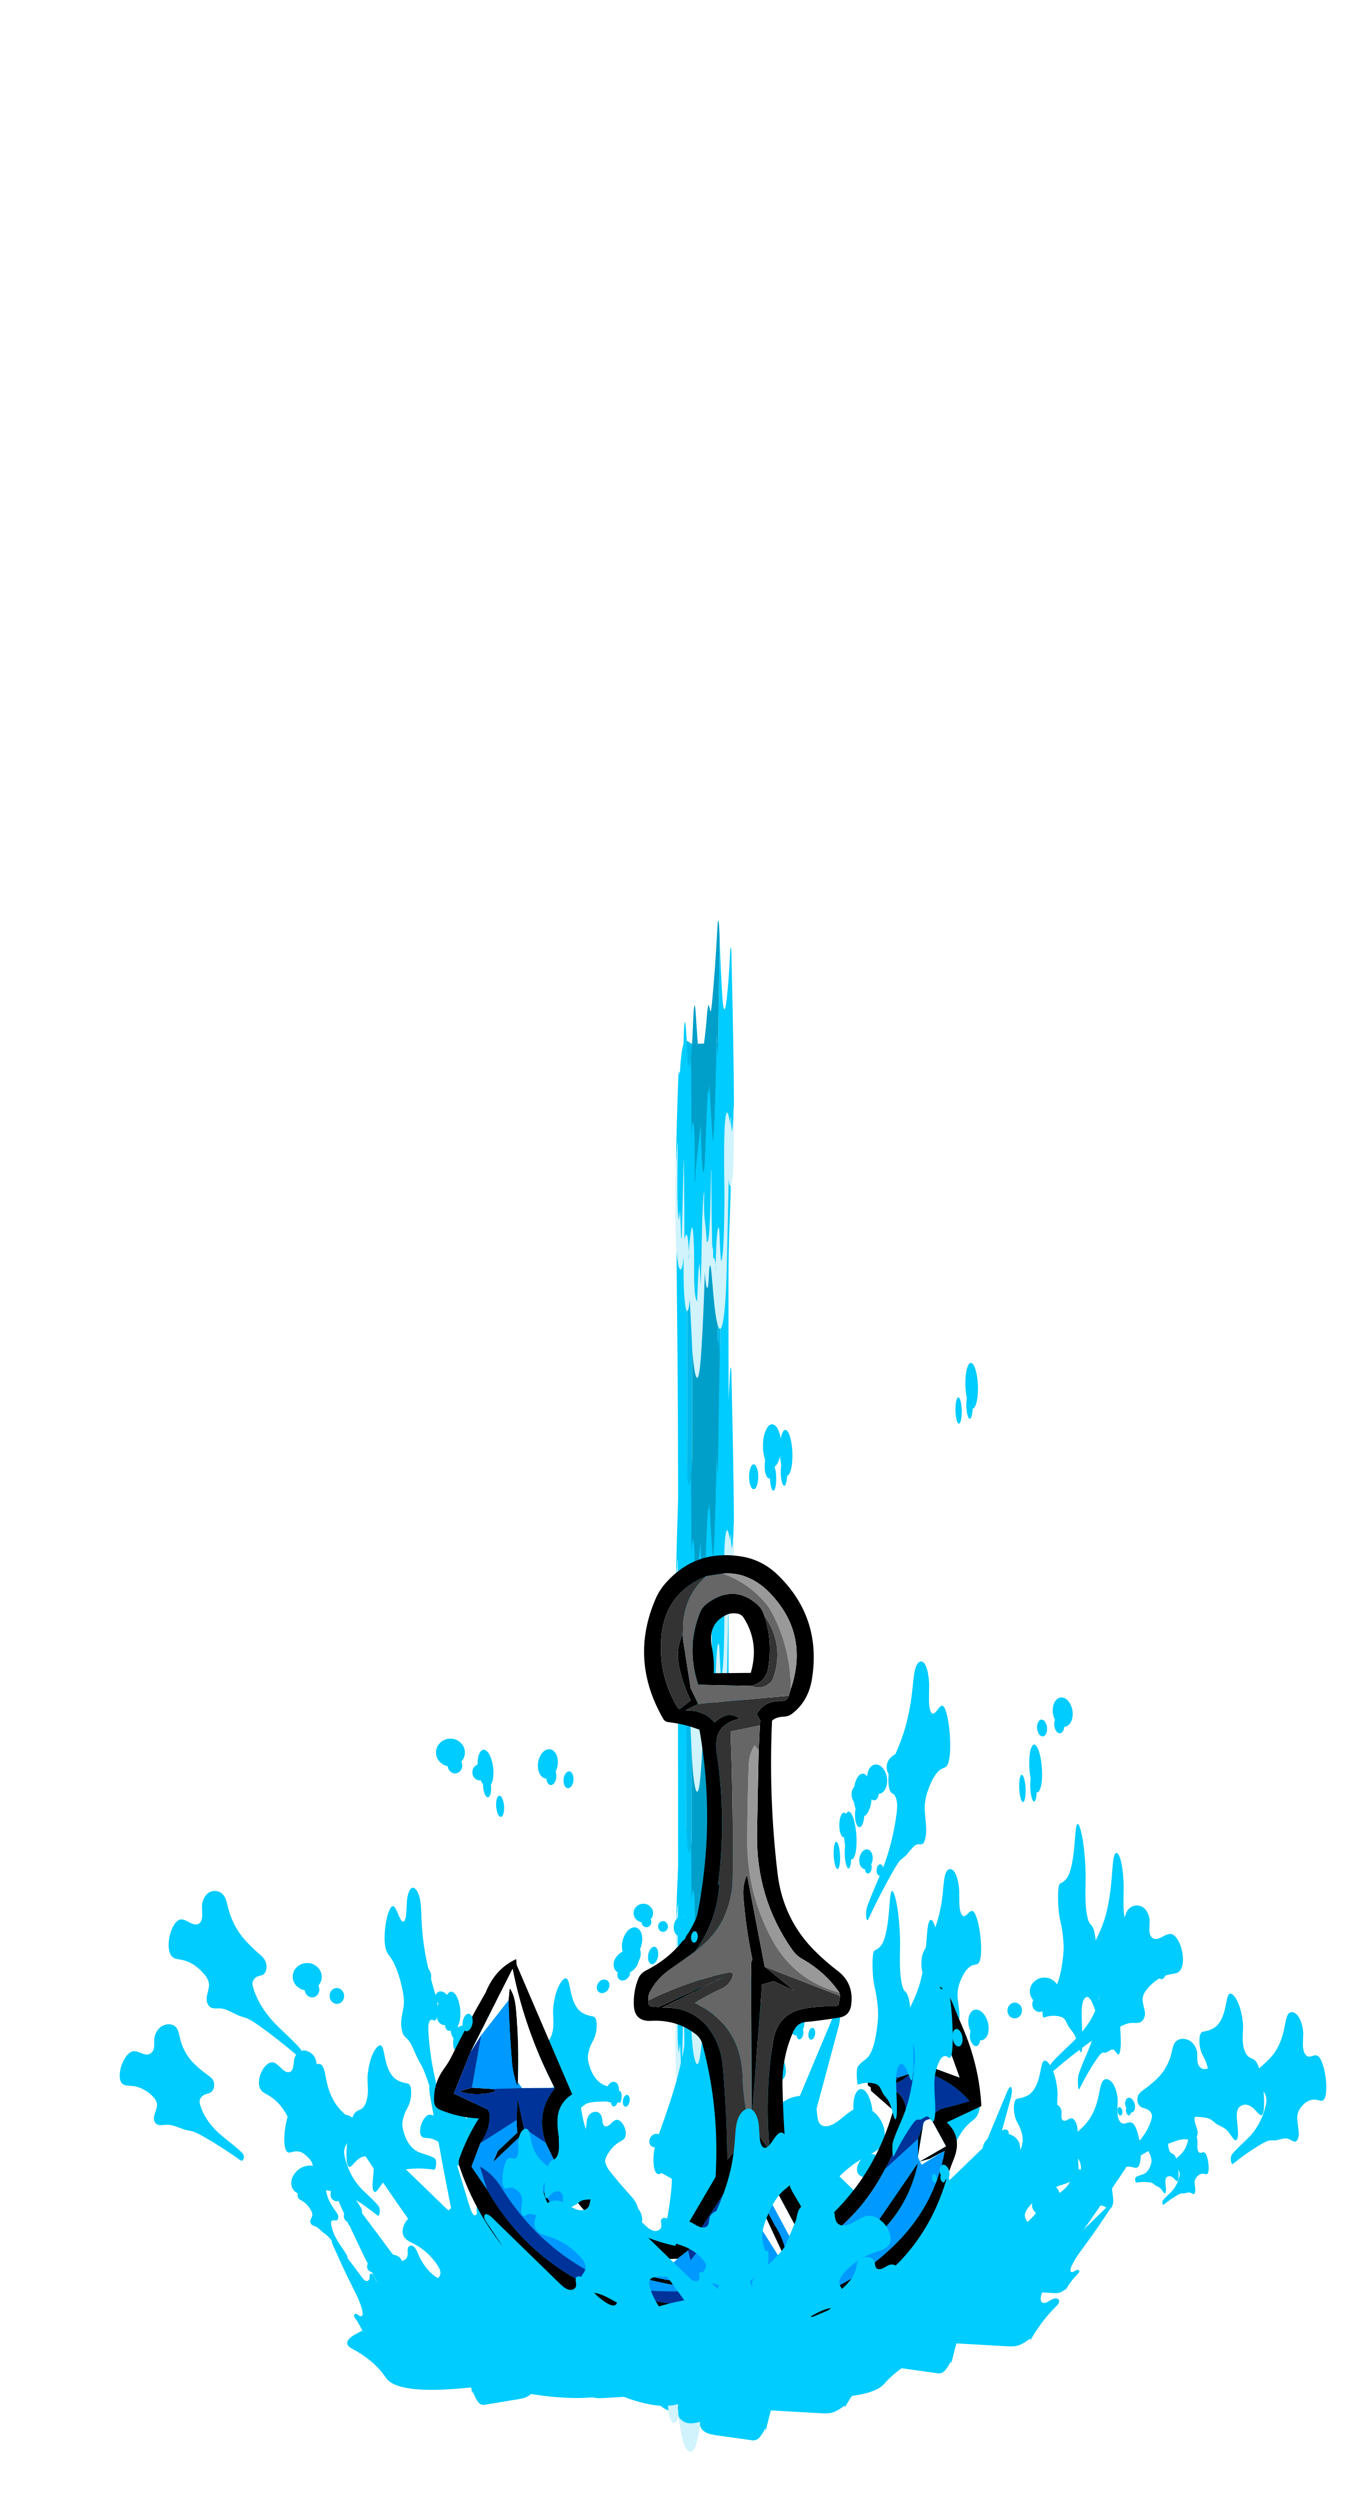 
<svg xmlns="http://www.w3.org/2000/svg" version="1.1" xmlns:xlink="http://www.w3.org/1999/xlink" preserveAspectRatio="none" x="0px" y="0px" width="300px" height="550px" viewBox="0 0 300 550">
<defs>
<filter id="Filter_1" x="-20%" y="-20%" width="140%" height="140%" color-interpolation-filters="sRGB">
<feColorMatrix in="SourceGraphic" type="matrix" values="1 0 0 0 0 0 1 0 0 0 0 0 1 0 0 0 0 0 0.46 0" result="result1"/>
</filter>

<filter id="Filter_2" x="-20%" y="-20%" width="140%" height="140%" color-interpolation-filters="sRGB">
<feColorMatrix in="SourceGraphic" type="matrix" values="1 0 0 0 0 0 1 0 0 0 0 0 1 0 0 0 0 0 0.11 0" result="result1"/>
</filter>

<g id="Symbol_138_2_Layer0_0_FILL">
<path fill="#009FC9" stroke="none" d="
M 139.25 4.9
Q 139.85 118.25 140.8 231.6 141.65 338.3 137.85 444.9 133.95 555.15 136.4 665.4 139 784.3 128.45 902.7 118.3 1017.15 105.25 1131.25 110.3 1131.75 115.35 1132.3 231.05 1136.65 345.8 1121.45 332.1 1001.9 321.5 882.25 310.95 763.6 307.3 644.1 303.7 527.45 306.95 410 310.3 289.95 319 170.3 325.05 87.15 330.25 4.15
L 139.25 4.9 Z"/>

<path fill="#00CCFF" stroke="none" d="
M 104.4 2.15
Q 66.8 -0.25 55.3 35.15 27.6 120.4 36.25 214.6 46.6 327.6 45.05 441.7 43.5 552.6 44.8 663.5 46.05 774.2 42.55 884.9 41.05 932.2 18.9 972.8 -38.05 1076.9 52.3 1118.55 68.9 1012.7 83.75 906.65 99.45 794.35 100.3 680.85 101.2 566.2 104.2 451.5 107.05 341.15 106.5 230.9 105.9 116.55 104.4 2.15
M 371.15 8.05
Q 366.45 88.3 348.15 166.4 321.1 281.85 332.55 397.1 344.35 516.1 349.45 635.95 354.55 755.2 366.1 873.6 377.8 993.65 390.45 1114.05
L 437 1100.7
Q 410.65 1002.05 400.15 900.25 387.7 780.1 388.1 659.4 388.5 546.15 388.6 432.9 388.65 321.95 387.6 210.95 387.35 183.5 395.55 158.75 423.9 72.7 371.15 8.05 Z"/>

<path fill="#00B9EA" stroke="none" d="
M 139.25 4.9
L 104.4 2.15
Q 105.9 116.55 106.5 230.9 107.05 341.15 104.2 451.5 101.2 566.2 100.3 680.85 99.45 794.35 83.75 906.65 68.9 1012.7 52.3 1118.55
L 105.25 1131.25
Q 118.3 1017.15 128.45 902.7 139 784.3 136.4 665.4 133.95 555.15 137.85 444.9 141.65 338.3 140.8 231.6 139.85 118.25 139.25 4.9
M 371.15 8.05
L 330.25 4.15
Q 325.05 87.15 319 170.3 310.3 289.95 306.95 410 303.7 527.45 307.3 644.1 310.95 763.6 321.5 882.25 332.1 1001.9 345.8 1121.45
L 390.45 1114.05
Q 377.8 993.65 366.1 873.6 354.55 755.2 349.45 635.95 344.35 516.1 332.55 397.1 321.1 281.85 348.15 166.4 366.45 88.3 371.15 8.05 Z"/>
</g>

<g id="waterfall_0_Layer0_0_FILL">
<path fill="#00CCFF" stroke="none" d="
M 275.4 305.1
Q 276.6 301.15 274.6 298.25 274.55 301.45 275.4 303.05
L 275.4 305.1
M 90.9 292.8
Q 91.1 289.8 90.8 287.15 89.05 290.45 88.85 292.8
L 90.9 292.8
M 381.15 28
Q 380.75 25.2 379.5 24 377.25 21.95 374.3 24.7 371.75 27.05 370.6 30.8 363.45 52.25 348.35 68.4 339.85 77.7 332.25 76.8 327.25 76.25 323.1 71.45 320.05 67.9 317.2 61.65 307.2 39.55 301.15 16.4 297.15 46.95 294.1 73.4 290 109 290 114.75
L 290 116.8
Q 286.6 113.2 284.1 107.8 281.8 102.85 281.8 100.15
L 281.8 98.1
Q 273.9 138.6 272.1 146.5 264 181.75 256.95 191.05 251.4 185.85 243.25 168.1 242.75 167.05 231.85 141.35 230.8 138.95 229.3 142.95 228 146.4 227.75 149.55 226.4 149.55 225.95 148.25 225.7 147.5 225.7 145.45 220.9 146.05 216.1 157.55 213.2 164.6 208.05 182.4 202.85 200.4 200.25 206.9 195.7 217.95 191.35 217.95 184.45 217.95 178.2 198.3 176.25 192.3 174.15 183.6 172.05 174.9 171.9 174.4 169.7 178.9 163.2 186.45 155 195.6 150.8 200.3 134.75 218.25 134.45 226.4
L 132.4 226.4
Q 133.7 211.35 132.65 198.85 130.6 174.4 118.85 174.4 115.65 174.4 112.9 179.2 110.5 183.45 109.6 189 109.45 174.7 107.55 137.95 106.95 126.65 106.55 118.55 105.2 120.1 103.75 121.4 100.05 124.7 95.55 125.8 90.6 127.05 86.85 124.9 83.7 122.95 81.85 118.5 81 116.45 79.4 110.25 76.8 101.05 71.3 92.8 67.65 87.45 63.9 88 60.35 88.55 58.25 95.25 48.6 127.45 44 159.6 40.35 158.5 36.2 157.45 33.65 154.95 33.3 149.85 33.4 143.8 33.25 140.95 33 136.25 29.45 132.9 25.7 129.35 22.5 131.9 21.4 132.65 20.7 134.2 20.3 134.95 19.6 137.05 8.45 175.4 3.3 214.45 4.5 212.05 5.8 209.4 13.55 193.7 16.35 191.05
L 16.35 193.1
Q 16.3 194.5 14.85 207.35 13.55 219.3 13.45 227.45 13.15 253.7 24.55 259.45 25.3 258.15 27.5 255.2 29.75 252.2 30.7 251.25 34.4 255.85 36.2 263.6 39 275.75 39.15 276.15 40.45 274.85 41.95 274.35 42.75 274.1 43.25 274.1 44.75 269.2 49.8 241.75 54.1 218.5 55.8 207.7
L 57.85 207.7
Q 61.95 249.2 61.95 276.15 66.05 274.1 68.25 273.35 71.85 272.05 75.3 272.05 81.65 272.05 86.2 276.85 90 280.9 90.8 287.15 92.95 283 97.45 277.35 106.5 265.9 113.7 265.9 120 265.9 124.3 276.15 128.3 285.7 128.3 297.9 128.3 299.5 127.9 304.95 127.75 310.5 128.85 314.6 132.1 327.05 147.05 329.95 148.2 328.75 149.7 324.05 151.5 317.8 152.65 314.3 157.1 300.5 163.45 296.9 166.75 300.7 168.7 306.05 169.85 309.15 171.9 315.6 174.65 308.55 176.7 295.4 178.8 279.75 180 271.95 184.55 242.8 194.7 234.6 194.7 235.9 195.75 236.4 196.25 236.65 196.75 236.65 194.35 244.65 195.45 250.25 196.3 254.65 199.9 259.05 201.95 261.65 206.9 267.05 211.25 272.35 213.4 278.2 227.5 280.9 234.7 258.75 238.5 247 242.35 215.9
L 244.4 215.9
Q 245.7 229.35 247.25 255.95 249 277.75 252.6 286.4 252.6 284.85 253.9 283.6 255.25 282.3 256.95 282.3
L 256.95 292.8
Q 262.6 290.9 269.65 294.35 273.05 296 274.6 298.25 274.6 296.65 274.8 294.65 275.5 288.45 277.85 282.15 283.95 265.9 294.1 265.9 297.25 265.9 299.1 268.9 300.35 270.9 301.85 276.35 305.65 289.7 310.75 294.85 322.75 293.95 328.8 273.9 333.6 258.05 333.6 235.65 332.85 227.85 332.2 220.9 330.95 207.25 331.55 197.45 333.4 166.2 353.3 166.2 356.75 166.2 364.8 170.4 371.55 173.95 375.1 176.7 375.1 173.65 376.4 171.85 377.5 170.3 379.2 170.3
L 379.2 172.35
Q 378 174.9 380 178.85 381.75 182.35 383.3 182.85 388.4 181.4 391.7 176 394.4 171.65 396.85 162.85 397.65 159.8 398.35 157.1 397.9 145.6 396.6 132 394.4 108.65 389.95 79.9 387.1 61.3 381.15 28 Z"/>

<path fill="#009FC9" stroke="none" d="
M 301.15 16.4
Q 300.3 13.2 299.55 10 298.5 5.45 296.15 2.55 293.3 -1 290 0.35 288.55 0.95 287.45 2.65 286.75 3.75 285.8 6 271.5 41.5 248.7 71.8 246.35 74.9 244.4 76.45 241.55 78.65 238.75 78.45 236.6 78.3 233.15 76.1 229.45 73.7 227.6 73.35 223.5 72.5 219.5 76.15 216.85 78.55 213.45 83.9 202 101.75 185.65 114.1 181.8 117.05 178.75 118.55 174.7 120.5 171 120.5 164.25 120.5 158.35 114.3 154.25 110.05 149.6 101.5 143 88.95 138.1 79.8 136.7 77.2 135.6 75.95 133.95 74.05 131.95 73.65 128.9 73 126.2 75.85 124 78.2 122.65 81.95 118.05 96.25 115.35 103.15 111.65 112.7 106.55 118.55 106.95 126.65 107.55 137.95 109.45 174.7 109.6 189 110.5 183.45 112.9 179.2 115.65 174.4 118.85 174.4 130.6 174.4 132.65 198.85 133.7 211.35 132.4 226.4
L 134.45 226.4
Q 134.75 218.25 150.8 200.3 155 195.6 163.2 186.45 169.7 178.9 171.9 174.4 172.05 174.9 174.15 183.6 176.25 192.3 178.2 198.3 184.45 217.95 191.35 217.95 195.7 217.95 200.25 206.9 202.85 200.4 208.05 182.4 213.2 164.6 216.1 157.55 220.9 146.05 225.7 145.45 225.7 147.5 225.95 148.25 226.4 149.55 227.75 149.55 228 146.4 229.3 142.95 230.8 138.95 231.85 141.35 242.75 167.05 243.25 168.1 251.4 185.85 256.95 191.05 264 181.75 272.1 146.5 273.9 138.6 281.8 98.1
L 281.8 100.15
Q 281.8 102.85 284.1 107.8 286.6 113.2 290 116.8
L 290 114.75
Q 290 109 294.1 73.4 297.15 46.95 301.15 16.4 Z"/>

<path fill="#D0F3FC" stroke="none" d="
M 353.3 166.2
Q 333.4 166.2 331.55 197.45 330.95 207.25 332.2 220.9 332.85 227.85 333.6 235.65 333.6 258.05 328.8 273.9 322.75 293.95 310.75 294.85 305.65 289.7 301.85 276.35 300.35 270.9 299.1 268.9 297.25 265.9 294.1 265.9 283.95 265.9 277.85 282.15 275.5 288.45 274.8 294.65 274.6 296.65 274.6 298.25 276.6 301.15 275.4 305.1
L 275.4 303.05
Q 274.55 301.45 274.6 298.25 273.05 296 269.65 294.35 262.6 290.9 256.95 292.8
L 256.95 282.3
Q 255.25 282.3 253.9 283.6 252.6 284.85 252.6 286.4 249 277.75 247.25 255.95 245.7 229.35 244.4 215.9
L 242.35 215.9
Q 238.5 247 234.7 258.75 227.5 280.9 213.4 278.2 211.25 272.35 206.9 267.05 201.95 261.65 199.9 259.05 196.3 254.65 195.45 250.25 194.35 244.65 196.75 236.65 196.25 236.65 195.75 236.4 194.7 235.9 194.7 234.6 184.55 242.8 180 271.95 178.8 279.75 176.7 295.4 174.65 308.55 171.9 315.6 169.85 309.15 168.7 306.05 166.75 300.7 163.45 296.9 157.1 300.5 152.65 314.3 151.5 317.8 149.7 324.05 148.2 328.75 147.05 329.95 132.1 327.05 128.85 314.6 127.75 310.5 127.9 304.95 128.3 299.5 128.3 297.9 128.3 285.7 124.3 276.15 120 265.9 113.7 265.9 106.5 265.9 97.45 277.35 92.95 283 90.8 287.15 91.1 289.8 90.9 292.8
L 88.85 292.8
Q 89.05 290.45 90.8 287.15 90 280.9 86.2 276.85 81.65 272.05 75.3 272.05 71.85 272.05 68.25 273.35 66.05 274.1 61.95 276.15 61.95 249.2 57.85 207.7
L 55.8 207.7
Q 54.1 218.5 49.8 241.75 44.75 269.2 43.25 274.1 42.75 274.1 41.95 274.35 40.45 274.85 39.15 276.15 39 275.75 36.2 263.6 34.4 255.85 30.7 251.25 29.75 252.2 27.5 255.2 25.3 258.15 24.55 259.45 13.15 253.7 13.45 227.45 13.55 219.3 14.85 207.35 16.3 194.5 16.35 193.1
L 16.35 191.05
Q 13.55 193.7 5.8 209.4 4.5 212.05 3.3 214.45 1.85 225.4 0.85 236.35 -0.1 247.8 0 254.6 0.15 264.7 2.3 272.65 4.8 281.9 10.2 289.05 16.1 296.8 24.15 300.2 32.75 303.85 42.05 301.3 51.7 298.6 56 290.8 55.5 299.55 55.65 304.35 55.9 311.8 57.55 317.65 59.6 324.5 63.75 329.65 68.35 335.3 74.45 337.4 81 339.65 87.75 337 94.75 334.2 96.9 328 101.55 335.5 106.85 350.4 112.65 366.8 116.05 373.2 122.4 385 133 391.45 144.7 398.6 155.75 394.9 162.9 392.5 168.75 385.25 173.05 380 177.55 370.75 192.9 339.05 200.1 304.95 202.85 309.2 204.35 311.1 206.9 314.35 209.65 316.1 213 318.2 216.8 318.25 220.9 318.35 223.5 315.9 225.55 314 228.25 306.6 230.5 300.3 234.05 299.1 237.5 298 241.2 300.7 244.05 302.8 246.75 306.9 257.25 322.55 258.25 323.95 265.05 333.45 271.55 339.45 279.6 346.95 288.85 350.65 299.1 354.8 308.75 353.4 318.8 351.95 327.5 344.65 335.55 338 340.65 328.1 345 319.75 347.9 308.35 349.65 301.45 352.05 287.5 359.1 245.25 362.6 224.05 366.1 229.8 373.9 229.9 381.35 230 386.55 225.1 391.15 220.75 393.7 213.65 395.65 208.15 396.6 200.05 398.75 184.35 398.55 166.05 398.5 161.75 398.35 157.1 397.65 159.8 396.85 162.85 394.4 171.65 391.7 176 388.4 181.4 383.3 182.85 381.75 182.35 380 178.85 378 174.9 379.2 172.35
L 379.2 170.3
Q 377.5 170.3 376.4 171.85 375.1 173.65 375.1 176.7 371.55 173.95 364.8 170.4 356.75 166.2 353.3 166.2 Z"/>
</g>

<g id="Splash_FULL_copy_6_Layer1_0_FILL">
<path fill="#00CCFF" stroke="none" d="
M 527.1 257.75
Q 595.1 239.85 538.3 224.25 481.55 208.65 476.75 206.3 504.55 204.45 498.25 188.25 491.9 172.1 397.15 162.4 302.45 152.65 287.05 161.75 271.65 170.9 220.9 176.55 170.2 182.2 209.8 195.7 214.2 197.3 218.15 198.4 113.95 219.7 142.6 231.15 171.25 242.55 185.8 259 200.3 275.45 290.25 268.65 380.25 261.85 419.65 268.75 459 275.65 527.1 257.75 Z"/>
</g>

<g id="Splash_Splash_01_0_Layer0_0_FILL">
<path fill="#00CCFF" stroke="none" d="
M 235 135.9
Q 234.1 132.7 233.25 131.15 231.85 128.65 229.8 128.1 227.85 127.6 225.3 128.85 223.8 129.55 220.9 131.1 215.55 133.2 209.4 129.4 204.6 126.45 199.85 120.35 175.15 89.2 159.25 52.3 156.7 46.4 153.3 46.7 153.55 68.5 150.25 88.85 149.75 91.6 149.25 92.9 148.45 95.05 146.95 96.2 143.1 99.2 136 95.3 129.6 91.8 124.4 86.7 119.1 81.5 115.6 75.25 113.8 72.05 113.2 71.05 111.65 68.8 110 67.55 107.9 66.15 105.35 66.4 102.65 66.7 101.65 68.7 101.1 69.85 101.05 71.85 101.05 74.35 100.9 75.05 100.25 78.3 96.8 79.9 93.55 81.45 90.1 80.6 87.2 79.9 84.2 77.6 82.45 76.25 79.15 73
L 9.6 3.3
Q 7.5 1.2 5.35 0.4 2.65 -0.65 1.1 0.9 -1.35 3.25 1.75 8.6 17.4 35.8 25.15 48.9 38.4 71.15 49.75 88.45 61.75 106.7 65 112.3 73.05 126.1 76.6 137.95 77.7 141.6 77.4 144.5 77.05 148.1 74.5 149.5 72.2 150.75 68.85 149.45 68.25 149.2 63.15 146.45 60.25 144.8 56.9 145.35 53.35 145.95 53.15 148.85 53.1 150.15 54 151.55 54.55 152.4 55.95 153.8 69.15 167.35 77.5 183.9 77.65 184.35 77.9 184.8 78 185 78.15 185.2 79.35 187.65 80.45 190.15 80.8 189.05 81.05 187.95 81.3 188.15 81.6 188.35 85 190.8 87.05 192.05 90.15 193.9 92.85 194.85 96.6 196.2 101.5 196.45 104.7 196.6 110.4 196.25 156.75 194.05 179.95 192.95 189.6 192.45 194.05 191.95 201.9 191.1 207.85 189.25 210.3 188.5 211.85 187.3 213.8 185.75 213.7 183.75 226.25 184.95 233.95 184.8 245.15 184.6 253.8 181.75 256.65 180.75 257.85 179.35 258.7 178.35 258.8 177 258.85 176.65 258.85 176.35 258.9 176.35 258.95 176.3 260.15 175.75 260.4 174.2 260.65 172.75 260 171.5 259.15 169.7 256.2 167.65 248.6 161.65 243.1 153.5 237.6 145.25 235 135.9 Z"/>
</g>

<g id="Splash_Splash_03_0_Layer0_0_FILL">
<path fill="#00CCFF" stroke="none" d="
M 86.35 23.6
Q 86.1 21.6 85.7 17.6 85.25 14.1 84.3 11.8 81.5 5.4 73 1.8 66.55 -0.7 61.75 0.3 58.85 0.8 56.4 2.55 53.9 4.4 52.8 7 52.55 7.6 51.35 13.2 50.55 16.95 48.6 18.45 46.4 20.1 42.85 19.45 38.65 18.7 32.15 13.25 25.55 7.7 21.55 6.75 16.95 5.7 12.05 8 7.65 10.05 4.3 14.15 1.3 18 0.35 22.25 -0.7 27.05 1.4 30.75 2.85 33.4 6.2 35.5 7.15 36.15 12.4 38.85 20.9 43.15 28.15 49.65 35.3 56.1 40.6 64.15 44.2 69.85 43.35 73.55 42.8 75.6 40 78.9 37.2 82.1 36.75 84.2 36.2 86.8 37.7 89.5 39.05 91.95 41.5 93.55 43.4 94.75 46.55 96 51.45 97.85 51.75 98 56.9 100.15 63.4 105.1 67.1 107.9 74.45 113.55 76.2 114.75 79.55 116.85 83.15 119.1 84.7 120.15 89.5 123.65 96.6 130.45 119.1 152 140.95 176.15 142.65 178.15 144 178.2 145.3 178.2 146.15 177.05 147 175.9 146.9 174.6 146.8 172.55 144.75 169.95 140.3 163.85 131.5 153.35 121.9 142 118.05 136.9 110.9 127.3 106.6 118.9 101.35 108.7 99.65 99.05 99.25 96.15 99.7 94.95 100.65 92.7 103.55 92.05 106 91.5 109.05 92.15 113.35 93.15 114.3 93.3 117.35 93.6 119.25 92.3 121.15 91.05 121.75 88.55 122.3 86.25 121.6 83.9 120.95 81.9 119.45 79.75 118.45 78.3 116.45 76.15 103.2 61.35 97.1 51.8 87.85 37.3 86.35 23.6 Z"/>
</g>

<g id="Splash_Splash_03_copy_0_Layer0_0_FILL">
<path fill="#00CCFF" stroke="none" d="
M 86.6 57.95
Q 87.7 53.35 82.95 47.95 78.25 42.55 70.5 39.6 62.75 36.65 56.45 37.85 50.2 39.05 49.1 43.65 48 48.25 52.7 53.65 56.21 57.682 61.4 60.35 61.094 62.794 63.2 65.45 65.5 68.4 69.4 69.9 73.35 71.4 76.55 70.55 79.75 69.75 80.35 67.1 80.771 65.418 79.95 63.6 85.568 62.267 86.6 57.95
M 95.75 74.35
Q 92.55 75.2 91.95 77.85 91.3 80.5 93.6 83.45 95.9 86.4 99.8 87.85 103.75 89.35 106.95 88.5 110.15 87.65 110.75 85 111.4 82.35 109.1 79.4 106.85 76.45 102.9 74.95 99 73.5 95.75 74.35 Z"/>
</g>

<g id="Splash_FULL_copy_10_Layer1_0_FILL">
<path fill="#00CCFF" stroke="none" d="
M 463 194.1
Q 458.2 181.55 386 174.05 313.85 166.5 302.15 173.55 290.4 180.6 251.75 185 213.1 189.35 243.3 199.85 246.65 201.05 249.65 201.9 170.3 218.4 192.1 227.3 213.95 236.1 225 248.9 236.05 261.65 304.6 256.35 373.15 251.1 403.15 256.4 433.1 261.8 484.95 247.9 536.8 234.05 493.5 221.95 450.3 209.85 446.65 208.05 467.8 206.6 463 194.1 Z"/>
</g>

<g id="Splash_FULL_copy_2_Layer1_0_FILL">
<path fill="#00CCFF" stroke="none" d="
M 537 260.05
Q 608.8 241.2 548.85 224.8 488.9 208.35 483.85 205.9 513.2 203.95 506.55 186.9 499.8 169.85 399.8 159.65 299.75 149.4 283.5 159 267.2 168.6 213.65 174.55 160.1 180.5 201.9 194.75 206.55 196.4 210.7 197.55 100.7 220 130.95 232.05 161.2 244.05 176.55 261.35 191.85 278.7 286.9 271.55 381.95 264.35 423.55 271.65 465.1 278.9 537 260.05 Z"/>
</g>

<g id="Symbol_169_0_Layer0_0_FILL">
<path fill="#000000" stroke="none" d="
M 166.75 83.25
Q 168.95 81.15 173.3 81 175.65 80.85 177.35 79.55 186.3 72.8 188.2 60.45 193.25 26.95 168.9 4 160.4 -3.95 149.2 -5.6 124.8 -9.2 108.95 8.6 105.3 12.65 103.25 17.35 88.95 50.7 107.7 82.65 108.7 84.35 110.45 84.5 119.95 85.55 127.45 88.5 136.75 138.45 127.2 188.15 126.8 190.2 125.9 192.1 117.75 209.8 99.4 219.25 96.5 220.8 95.35 223.85 92.8 230.5 93.15 238.05 93.6 247.4 103.6 246.35 116.8 245.85 126.8 253.4 129.55 255.5 130.5 258.8 140.2 293.75 138.25 330.7
L 116.65 368.2
Q 72.2 358.85 55.25 316.65 52.1 308.85 52.3 300.45 52.5 291.6 60.15 286.55
L 29.45 216.7 29.2 213.75
Q 28.95 213.65 28.85 213.75 17.75 219.1 12.8 231.8 3.15 248.75 -5.3 266.4 -6.9 269.75 -9.1 272.8 -15.2 281.1 -14.65 290.95 -14.5 294.2 -11.65 295.45 -1.65 299.65 9.65 300.1 3.2 310.45 -0.75 322 -1.4 323.9 -0.7 325.95 6.75 347.65 20.7 366.05 26.95 374.3 34.7 380.65 80.2 417.65 139.35 412.15
L 161.25 427.45
Q 167.85 422.75 173.05 416 176.95 411 182.85 409.15 198.65 403.9 213.1 395.5 250.5 373.85 262.9 332.6 264.85 326.1 267.3 319.85 272 307.95 263.3 300.05
L 282 291.05
Q 280.6 268.7 271.1 247.65 268.55 242 266.25 236.25 262.4 226.5 253.7 224.1 250.45 225.45 249 228.8 241.75 245.75 229.95 259.5 227.85 262 225.85 264.4 219.4 272.15 220.4 280.4
L 221.9 281.4 222.1 283.3 233.85 293.4
Q 234.05 294.4 233.75 295.45 223 333.45 192.6 358.4 186 348.6 180.1 338.55 178.3 335.55 177.9 332.45 174.8 306.65 174.1 280.65 173.7 265.3 179.8 251.4 182 246.3 187.65 246.2 196.05 245.25 204.3 243.8 210.15 242.95 210.95 236.95 212.5 225.15 203.4 218.4 197.4 213.95 191.95 208.7 173.7 191.35 170.45 166 165.2 124.85 166.75 83.25
M 175.7 69.65
Q 174.85 72.6 171.9 72.55 162.25 72.3 158.55 79.8
L 160.35 83.25 160.2 85.9 159.65 99.55
Q 159.35 122 159.15 144.2 158.8 179.3 178.8 207.3 181.1 210.5 184.35 212.25 196.85 219.25 204.55 230.3
L 204.9 232.05 204.15 236.7
Q 203.35 237.75 201.6 237.7 193.3 237.55 185.1 239.15 171.05 242.05 168.8 256.95 164.25 286.65 167.6 316.7
L 159.1 304.2 144.55 321.4
Q 144.1 295.7 141.55 270.1 140.7 261.5 136.4 254.1 127.35 238.45 108.5 239.2
L 142.65 221.95 106.35 238.95
Q 105.65 238.85 104.95 238.8 100.55 239.4 101 235.35 100.75 232.75 101.9 230.55 105.5 223.55 112.4 218.6 119.4 213.65 126.05 208.65 138.3 191.4 139 170.55
L 138.1 173.2
Q 142.7 137.15 136.9 100.95 134.4 85.5 149.15 82.4 143.1 77.5 135.5 84.55 129.9 77.8 119.75 78.05
L 126.6 74.5 122.5 66.1 118.1 39.75 118.05 36.75
Q 113.95 45.1 116.25 54.85 118.55 64.65 122.55 72.6
L 116.65 77.55
Q 115.7 76.95 115.2 76.1 105.45 60.1 106.2 40.8 107.15 14.9 130.45 5.25
L 139.3 3.8
Q 145.15 3.25 150.55 4.9 158.55 7.55 164.7 13.8 186.6 35.85 176.8 65.95
L 175.7 69.65
M 27.15 219.1
Q 27.3 218.85 27.4 218.85
L 27.3 219.1
Q 33.45 248.55 46.75 275.65 48.55 279.25 50.35 282.85
L 50.55 283.3
Q 50.65 283.45 50.6 283.5 40.15 296.6 46 312.95
L 58 337.25
Q 74.55 363.95 105.3 371.15 112.15 372.7 112.35 375.35
L 118 375.2 123.65 370.65
Q 123.95 370.4 124.2 370.2 126.05 368.7 124.3 368.95
L 124.65 368 155.45 319.85 158 313.6 186.85 366.25 189.15 368.95
Q 193.05 367.45 196.3 365.2 203.3 360.25 209.5 354.1 222.05 341.7 230 325.7 237.65 312.35 241.1 297.15 241.4 295.95 241.35 294.8 241.1 283.8 229.2 280.55
L 226.45 279 253.15 237.5 253.75 262.35 257.65 242.2 270.05 275.7 254.8 270.25 237.4 275.7 232.5 279.8
Q 236.95 279.3 240.35 276.4 246.55 271.2 253.35 273.65 266.7 278.35 275.5 288.45 268.6 290.6 261.6 292.35 256.6 293.7 254.8 298.3
L 263 313 248.9 321.3 248.5 321.55 248.95 321.4 254.3 319.85 261.5 315.9 262.3 315.65
Q 257.35 344.45 236.65 365.6 211.95 390.75 177.85 399.85
L 172.2 404.25 170.35 406.45 162.75 417.15 161.8 401.85 160.45 398.05 160.2 401 153.85 395
Q 152.4 393.3 150.65 392.05 145.4 388.2 145.65 392.35
L 159.8 402.4 157.2 418.3
Q 151 409.45 142.25 403.05 141.05 402.2 139.75 402.35 109.2 399.9 79.3 392.85 70.85 390.85 63.35 386.65 32.45 369.6 14.4 338.45
L 5.9 326.25 10.65 313.45
Q 15.45 306.7 15.65 299.05 15.7 296.9 14.4 295.2
L -4 286.7 4.7 264.5 27.15 219.1
M 250.6 301
L 247.75 309.15 247.8 319.1 250.6 301
M 200.1 376.75
Q 194.2 380.6 187.5 382 179.8 383.75 185.85 384.55
L 210 373.3
Q 211.05 372.75 212 372.15 241.4 354.6 247.95 322.05
L 226 354.6 200.1 376.75
M 175.3 390.65
L 172.85 391.75 166.25 400.4 175.3 390.65
M 30.1 300.8
L 30.55 307.65 20.1 317.65 17.6 323.65 31.65 310.1
Q 36.95 342.1 59.4 365.9 68.4 375.4 80.7 380 107.75 389.9 136.6 391.9
L 141.05 391.95 141.3 391.55
Q 132.6 388.8 123.35 387.85 112 387.1 101.15 384.3 82.2 379.2 67.45 366.6 39.3 342.45 34.2 305.2
L 30.55 289.05 30.1 300.8
M 160.35 338
L 160.75 342 175.75 373.4
Q 176.1 374.4 176.7 374.95 177.25 375.45 177.25 375.15 176.55 365.5 170.6 356.55
L 160.35 338
M 158.35 343.15
L 158.85 336.85 147.5 374.8 156.3 350.95 158.35 343.15
M 16.65 285.9
Q 20.05 285.2 16.7 284.05
L 5.75 283.45 -1.05 285.5
Q 7.25 288.2 16.65 285.9
M 29.3 240.45
Q 28.5 232.75 25.75 229.35
L 25.2 236
Q 25.85 252.75 27.35 269.25 27.95 275.9 30.25 281.95 30.4 282.35 30.65 280.35 31.2 259.5 29.3 240.45
M 153.9 166.9
Q 151.5 172.35 152 178.35 153.5 195.8 157.2 212.7
L 156.5 214.35 157.6 298.35 162.55 226.2 168.9 224.35 180.3 229.6 163.9 216.55 153.9 166.9
M 161.9 26
Q 160.9 22.8 158.45 20.55 145.55 9.15 131.15 19.95 128.35 22 127.1 25.25 119.75 44.35 126.6 64.1
L 155.3 64.5
Q 163.3 62.35 164.5 54.3 166.75 39.5 161.9 26
M 142.6 25.65
Q 144.95 25.05 147.25 25.35 149.7 25.7 150.95 27.7 159.6 41.1 155 57.45
L 134.9 57.8
Q 135.25 50.65 133.8 43.65 131.05 30.5 142.6 25.65 Z"/>

<path fill="#FFFFFF" stroke="none" d="
M 261.5 315.9
L 254.3 319.85 248.95 321.4 249.85 323.2 261.5 315.9
M 251.85 299.1
Q 250.65 299.9 250.6 301
L 247.8 319.1 248.9 321.3 263 313 254.8 298.3
Q 253.1 298.35 251.85 299.1
M 185.85 384.55
L 175.3 390.65 166.25 400.4 172.85 391.75 161.8 401.85 162.75 417.15 170.35 406.45 172.2 404.25 177.85 399.85 210 373.3 185.85 384.55
M 254.8 270.25
L 270.05 275.7 257.65 242.2 253.75 262.35 254.8 270.25
M 155.45 319.85
L 156.3 321.95 183.15 370.9 185.7 370.6 186.85 366.25 158 313.6 155.45 319.85
M 58 337.25
L 48.95 324.25
Q 49 326.95 50.2 329.55 58.2 347.05 70.25 362.3 72.7 365.4 75.85 367.8 85.7 375.25 97.1 379.25 109.95 383.85 118 375.2
L 112.35 375.35
Q 112.15 372.7 105.3 371.15 74.55 363.95 58 337.25
M 160.75 342
L 158.35 343.15 156.3 350.95 157.1 355.15 159.55 352.7 176.05 378.55 175.75 373.4 160.75 342
M 25.75 229.35
Q 28.5 232.75 29.3 240.45 31.2 259.5 30.65 280.35
L 32.9 283.45 48.45 283.25 50.35 282.85
Q 48.55 279.25 46.75 275.65 33.45 248.55 27.3 219.1
L 27.15 219.1 4.7 264.5 10.55 255.05 25.2 236 25.75 229.35 Z"/>

<path fill="#0099FF" stroke="none" d="
M 254.8 270.25
L 253.75 262.35 253.15 237.5 226.45 279 229.2 280.55
Q 229.2 278.6 231.6 277.15 234 275.75 237.4 275.7
L 254.8 270.25
M 30.55 307.65
L 30.1 300.8 10.65 313.45 5.9 326.25 14.4 338.45 10.45 326.1
Q 17.35 329.75 22.25 337.45 44.9 373.2 83.45 388.7 90.25 391.45 97.4 392.25 117 393.65 136.6 391.9 107.75 389.9 80.7 380 68.4 375.4 59.4 365.9 36.95 342.1 31.65 310.1
L 17.6 323.65 20.1 317.65 30.55 307.65
M 58 337.25
L 46 312.95 34.2 305.2
Q 39.3 342.45 67.45 366.6 82.2 379.2 101.15 384.3 112 387.1 123.35 387.85 132.6 388.8 141.3 391.55
L 141.05 391.95 145.65 392.35
Q 145.4 388.2 150.65 392.05 152.4 393.3 153.85 395
L 160.2 401 160.45 398.05 161.8 401.85 172.85 391.75 175.3 390.65 185.85 384.55
Q 179.8 383.75 187.5 382 194.2 380.6 200.1 376.75
L 226 354.6 247.95 322.05
Q 241.4 354.6 212 372.15 211.05 372.75 210 373.3
L 177.85 399.85
Q 211.95 390.75 236.65 365.6 257.35 344.45 262.3 315.65
L 261.5 315.9 249.85 323.2 248.95 321.4 248.5 321.55 248.9 321.3 247.8 319.1 247.75 309.15 230 325.7
Q 222.05 341.7 209.5 354.1 203.3 360.25 196.3 365.2 193.05 367.45 189.15 368.95
L 186.85 366.25 185.7 370.6 183.15 370.9 156.3 321.95
Q 143.95 351.15 125.55 375.5 125.4 375.75 125 375.75
L 123.65 370.65 118 375.2
Q 109.95 383.85 97.1 379.25 85.7 375.25 75.85 367.8 72.7 365.4 70.25 362.3 58.2 347.05 50.2 329.55 49 326.95 48.95 324.25
L 58 337.25
M 158.85 336.85
L 158.35 343.15 160.75 342 160.35 338 170.6 356.55
Q 176.55 365.5 177.25 375.15 177.25 375.45 176.7 374.95 176.1 374.4 175.75 373.4
L 176.05 378.55 159.55 352.7 157.1 355.15 156.3 350.95 147.5 374.8 158.85 336.85
M 50.55 283.3
L 50.35 282.85 48.45 283.25 50.55 283.3
M 10.55 255.05
L 5.75 283.45 16.7 284.05 32.9 283.45 30.65 280.35
Q 30.4 282.35 30.25 281.95 27.95 275.9 27.35 269.25 25.85 252.75 25.2 236
L 10.55 255.05
M 27.15 219.1
L 27.3 219.1 27.4 218.85
Q 27.3 218.85 27.15 219.1 Z"/>

<path fill="#003399" stroke="none" d="
M 275.5 288.45
Q 266.7 278.35 253.35 273.65 246.55 271.2 240.35 276.4 236.95 279.3 232.5 279.8
L 237.4 275.7
Q 234 275.75 231.6 277.15 229.2 278.6 229.2 280.55 241.1 283.8 241.35 294.8 241.4 295.95 241.1 297.15 237.65 312.35 230 325.7
L 247.75 309.15 250.6 301
Q 250.65 299.9 251.85 299.1 253.1 298.35 254.8 298.3 256.6 293.7 261.6 292.35 268.6 290.6 275.5 288.45
M 156.3 321.95
L 155.45 319.85 124.65 368 124.3 368.95
Q 126.05 368.7 124.2 370.2 123.95 370.4 123.65 370.65
L 125 375.75
Q 125.4 375.75 125.55 375.5 143.95 351.15 156.3 321.95
M 10.45 326.1
L 14.4 338.45
Q 32.45 369.6 63.35 386.65 70.85 390.85 79.3 392.85 109.2 399.9 139.75 402.35 141.05 402.2 142.25 403.05 151 409.45 157.2 418.3
L 159.8 402.4 145.65 392.35 141.05 391.95 136.6 391.9
Q 117 393.65 97.4 392.25 90.25 391.45 83.45 388.7 44.9 373.2 22.25 337.45 17.35 329.75 10.45 326.1
M 5.75 283.45
L 10.55 255.05 4.7 264.5 -4 286.7 14.4 295.2
Q 15.7 296.9 15.65 299.05 15.45 306.7 10.65 313.45
L 30.1 300.8 30.55 289.05 34.2 305.2 46 312.95
Q 40.15 296.6 50.6 283.5 50.65 283.45 50.55 283.3
L 48.45 283.25 32.9 283.45 16.7 284.05
Q 20.05 285.2 16.65 285.9 7.25 288.2 -1.05 285.5
L 5.75 283.45 Z"/>

<path fill="#333333" stroke="none" d="
M 126.15 236.5
Q 128.35 235.2 130.55 233.9 135.1 231.15 139.9 229.05 145.9 226.3 146.8 220.7 146.1 219.6 145 219.7 122 224.75 101 235.35 100.55 239.4 104.95 238.8 105.65 238.85 106.35 238.95
L 142.65 221.95 108.5 239.2
Q 127.35 238.45 136.4 254.1 140.7 261.5 141.55 270.1 144.1 295.7 144.55 321.4
L 159.1 304.2 167.6 316.7
Q 164.25 286.65 168.8 256.95 171.05 242.05 185.1 239.15 193.3 237.55 201.6 237.7 203.35 237.75 204.15 236.7
L 204.9 232.05 163.9 216.55 180.3 229.6 168.9 224.35 162.55 226.2 157.6 298.35 156.25 302.05
Q 152.95 289.8 152.5 276.9 151.5 248.3 126.15 236.5
M 118.05 36.75
Q 118.15 35 118.15 33.2 118.15 16.4 130.45 5.25 107.15 14.9 106.2 40.8 105.45 60.1 115.2 76.1 115.7 76.95 116.65 77.55
L 122.55 72.6
Q 118.55 64.65 116.25 54.85 113.95 45.1 118.05 36.75
M 171.9 72.55
Q 174.85 72.6 175.7 69.65
L 126.6 74.5 119.75 78.05
Q 129.9 77.8 135.5 84.55 143.1 77.5 149.15 82.4 134.4 85.5 136.9 100.95 142.7 137.15 138.1 173.2
L 139 170.55
Q 138.3 191.4 126.05 208.65 146.1 193.75 146.15 168.2 146.2 137.6 145.05 106.8 144.7 98.05 144.3 89.3
L 160.2 85.9 160.35 83.25 158.55 79.8
Q 162.25 72.3 171.9 72.55
M 165.65 62.6
Q 166.7 61.6 167.1 60.4 173.5 42.3 161.9 26 166.75 39.5 164.5 54.3 163.3 62.35 155.3 64.5 160.85 66.9 165.65 62.6 Z"/>

<path fill="#999999" stroke="none" d="
M 159.15 144.2
Q 159.35 122 159.65 99.55
L 157.45 96.6
Q 154.45 101.2 154.3 107.6 153.75 127.95 153.85 148.25 154 177.15 167.9 202.05 180.1 223.9 204.55 230.3 196.85 219.25 184.35 212.25 181.1 210.5 178.8 207.3 158.8 179.3 159.15 144.2
M 162.55 19.45
Q 164.45 21.65 165.9 24.2 176.4 43.25 176.8 65.95 186.6 35.85 164.7 13.8 158.55 7.55 150.55 4.9 145.15 3.25 139.3 3.8 153.05 8.5 162.55 19.45 Z"/>

<path fill="#666666" stroke="none" d="
M 160.2 85.9
L 144.3 89.3
Q 144.7 98.05 145.05 106.8 146.2 137.6 146.15 168.2 146.1 193.75 126.05 208.65 119.4 213.65 112.4 218.6 105.5 223.55 101.9 230.55 100.75 232.75 101 235.35 122 224.75 145 219.7 146.1 219.6 146.8 220.7 145.9 226.3 139.9 229.05 135.1 231.15 130.55 233.9 128.35 235.2 126.15 236.5 151.5 248.3 152.5 276.9 152.95 289.8 156.25 302.05
L 157.6 298.35 156.5 214.35 157.2 212.7
Q 153.5 195.8 152 178.35 151.5 172.35 153.9 166.9
L 163.9 216.55 204.9 232.05 204.55 230.3
Q 180.1 223.9 167.9 202.05 154 177.15 153.85 148.25 153.75 127.95 154.3 107.6 154.45 101.2 157.45 96.6
L 159.65 99.55 160.2 85.9
M 165.9 24.2
Q 164.45 21.65 162.55 19.45 153.05 8.5 139.3 3.8
L 130.45 5.25
Q 118.15 16.4 118.15 33.2 118.15 35 118.05 36.75
L 118.1 39.75 122.5 66.1 126.6 74.5 175.7 69.65 176.8 65.95
Q 176.4 43.25 165.9 24.2
M 167.1 60.4
Q 166.7 61.6 165.65 62.6 160.85 66.9 155.3 64.5
L 126.6 64.1
Q 119.75 44.35 127.1 25.25 128.35 22 131.15 19.95 145.55 9.15 158.45 20.55 160.9 22.8 161.9 26 173.5 42.3 167.1 60.4 Z"/>
</g>
</defs>

<g transform="matrix( 0.289, 0, 0, 0.289, 25.65,158.2) ">
<g transform="matrix( 1, 0, 0, 1, 88.55,470.8) ">
<g transform="matrix( 0.112, 0, 0, 0.881, 334.1,-227.9) ">
<g transform="matrix( 1, 0, 0, 1, 0,0) ">
<use xlink:href="#Symbol_138_2_Layer0_0_FILL"/>
</g>
</g>

<g transform="matrix( 0.112, 0, 0, 0.881, 337.05,-14.1) ">
<g transform="matrix( 0.999, 0, 0, 0.983, 0.15,18.95) ">
<g transform="matrix( 1, 0, 0, 1, 0,0) ">
<use filter="url(#Filter_1)" xlink:href="#waterfall_0_Layer0_0_FILL"/>
</g>
</g>
</g>

<g transform="matrix( 0.112, 0, 0, 0.881, 337.05,-14.1) ">
<g transform="matrix( 0.999, 0, 0, 0.969, 0.2,382.25) ">
<g transform="matrix( 1, 0, 0, 1, 0,0) ">
<use filter="url(#Filter_1)" xlink:href="#waterfall_0_Layer0_0_FILL"/>
</g>
</g>
</g>

<g transform="matrix( 0.112, 0, 0, 0.881, 337.05,-14.1) ">
<g transform="matrix( 1, 0, 0, 0.997, 0.05,-344.25) ">
<g transform="matrix( 1, 0, 0, 1, 0,0) ">
<use filter="url(#Filter_1)" xlink:href="#waterfall_0_Layer0_0_FILL"/>
</g>
</g>
</g>

<g transform="matrix( -0.908, 0, 0, 0.926, 664.85,556.5) ">
<g transform="matrix( 1, 0, 0, 1, 0,0) ">
<use xlink:href="#Splash_FULL_copy_6_Layer1_0_FILL"/>
</g>

<g transform="matrix( 1, 0, 0, 1, 111.95,68.5) ">
<g transform="matrix( 1, 0, 0.165, 1.103, -31.15,-18.55) ">
<g transform="matrix( 1, 0, 0, 1, 0,0) ">
<use xlink:href="#Splash_Splash_01_0_Layer0_0_FILL"/>
</g>
</g>

<g transform="matrix( 0.582, -0.368, 0.172, 0.922, -180.7,-177.5) ">
<g transform="matrix( 1, 0, 0, 1, 0,0) ">
<use xlink:href="#Splash_Splash_03_0_Layer0_0_FILL"/>
</g>
</g>

<g transform="matrix( 0.581, -0.368, 0.176, 0.919, -108.8,-153.9) ">
<g transform="matrix( 1, 0, 0, 1, 0,0) ">
<use xlink:href="#Splash_Splash_03_copy_0_Layer0_0_FILL"/>
</g>
</g>

<g transform="matrix( 0.586, -0.364, 0.157, 0.931, 11.95,-339.1) ">
<g transform="matrix( 1, 0, 0, 1, 0,0) ">
<use xlink:href="#Splash_Splash_03_copy_0_Layer0_0_FILL"/>
</g>
</g>

<g transform="matrix( 0.608, -0.508, 0.202, 0.903, -112.5,23.5) ">
<g transform="matrix( 1, 0, 0, 1, 0,0) ">
<use xlink:href="#Splash_Splash_03_copy_0_Layer0_0_FILL"/>
</g>
</g>

<g transform="matrix( 0.589, -0.358, 0.117, 0.779, -220.55,-68.35) ">
<g transform="matrix( 1, 0, 0, 1, 0,0) ">
<use xlink:href="#Splash_Splash_03_0_Layer0_0_FILL"/>
</g>
</g>

<g transform="matrix( 1.125, -0.03, 0.105, 1.239, 70.8,-44.2) ">
<g transform="matrix( 1, 0, 0, 1, 0,0) ">
<use xlink:href="#Splash_Splash_03_0_Layer0_0_FILL"/>
</g>
</g>
</g>

<g transform="matrix( -1, 0, 0, 1, 609.35,56.55) ">
<g transform="matrix( 1, 0, 0.165, 1.103, -31.15,-18.55) ">
<g transform="matrix( 1, 0, 0, 1, 0,0) ">
<use xlink:href="#Splash_Splash_01_0_Layer0_0_FILL"/>
</g>
</g>

<g transform="matrix( 0.582, -0.368, 0.172, 0.922, -180.7,-177.5) ">
<g transform="matrix( 1, 0, 0, 1, 0,0) ">
<use xlink:href="#Splash_Splash_03_0_Layer0_0_FILL"/>
</g>
</g>

<g transform="matrix( 0.581, -0.368, 0.176, 0.919, -108.8,-153.9) ">
<g transform="matrix( 1, 0, 0, 1, 0,0) ">
<use xlink:href="#Splash_Splash_03_copy_0_Layer0_0_FILL"/>
</g>
</g>

<g transform="matrix( 0.586, -0.364, 0.157, 0.931, 11.95,-339.1) ">
<g transform="matrix( 1, 0, 0, 1, 0,0) ">
<use xlink:href="#Splash_Splash_03_copy_0_Layer0_0_FILL"/>
</g>
</g>

<g transform="matrix( 0.608, -0.508, 0.202, 0.903, -112.5,23.5) ">
<g transform="matrix( 1, 0, 0, 1, 0,0) ">
<use xlink:href="#Splash_Splash_03_copy_0_Layer0_0_FILL"/>
</g>
</g>

<g transform="matrix( 0.589, -0.358, 0.117, 0.779, -220.55,-68.35) ">
<g transform="matrix( 1, 0, 0, 1, 0,0) ">
<use xlink:href="#Splash_Splash_03_0_Layer0_0_FILL"/>
</g>
</g>

<g transform="matrix( 1.125, -0.03, 0.105, 1.239, 70.8,-44.2) ">
<g transform="matrix( 1, 0, 0, 1, 0,0) ">
<use xlink:href="#Splash_Splash_03_0_Layer0_0_FILL"/>
</g>
</g>
</g>

<g transform="matrix( -0.675, 0, 0, 0.675, 428.15,85.7) ">
<g transform="matrix( 1, 0, 0.165, 1.103, -31.15,-18.55) ">
<g transform="matrix( 1, 0, 0, 1, 0,0) ">
<use xlink:href="#Splash_Splash_01_0_Layer0_0_FILL"/>
</g>
</g>

<g transform="matrix( 0.582, -0.368, 0.172, 0.922, -180.7,-177.5) ">
<g transform="matrix( 1, 0, 0, 1, 0,0) ">
<use xlink:href="#Splash_Splash_03_0_Layer0_0_FILL"/>
</g>
</g>

<g transform="matrix( 0.581, -0.368, 0.176, 0.919, -108.8,-153.9) ">
<g transform="matrix( 1, 0, 0, 1, 0,0) ">
<use xlink:href="#Splash_Splash_03_copy_0_Layer0_0_FILL"/>
</g>
</g>

<g transform="matrix( 0.586, -0.364, 0.157, 0.931, 11.95,-339.1) ">
<g transform="matrix( 1, 0, 0, 1, 0,0) ">
<use xlink:href="#Splash_Splash_03_copy_0_Layer0_0_FILL"/>
</g>
</g>

<g transform="matrix( 0.608, -0.508, 0.202, 0.903, -112.5,23.5) ">
<g transform="matrix( 1, 0, 0, 1, 0,0) ">
<use xlink:href="#Splash_Splash_03_copy_0_Layer0_0_FILL"/>
</g>
</g>

<g transform="matrix( 0.589, -0.358, 0.117, 0.779, -220.55,-68.35) ">
<g transform="matrix( 1, 0, 0, 1, 0,0) ">
<use xlink:href="#Splash_Splash_03_0_Layer0_0_FILL"/>
</g>
</g>

<g transform="matrix( 1.125, -0.03, 0.105, 1.239, 70.8,-44.2) ">
<g transform="matrix( 1, 0, 0, 1, 0,0) ">
<use xlink:href="#Splash_Splash_03_0_Layer0_0_FILL"/>
</g>
</g>
</g>

<g transform="matrix( 0.484, 0, 0, 0.484, 109.1,127.55) ">
<g transform="matrix( 1, 0, 0.165, 1.103, -31.15,-18.55) ">
<g transform="matrix( 1, 0, 0, 1, 0,0) ">
<use xlink:href="#Splash_Splash_01_0_Layer0_0_FILL"/>
</g>
</g>

<g transform="matrix( 0.582, -0.368, 0.172, 0.922, -180.7,-177.5) ">
<g transform="matrix( 1, 0, 0, 1, 0,0) ">
<use xlink:href="#Splash_Splash_03_0_Layer0_0_FILL"/>
</g>
</g>

<g transform="matrix( 0.581, -0.368, 0.176, 0.919, -108.8,-153.9) ">
<g transform="matrix( 1, 0, 0, 1, 0,0) ">
<use xlink:href="#Splash_Splash_03_copy_0_Layer0_0_FILL"/>
</g>
</g>

<g transform="matrix( 0.586, -0.364, 0.157, 0.931, 11.95,-339.1) ">
<g transform="matrix( 1, 0, 0, 1, 0,0) ">
<use xlink:href="#Splash_Splash_03_copy_0_Layer0_0_FILL"/>
</g>
</g>

<g transform="matrix( 0.608, -0.508, 0.202, 0.903, -112.5,23.5) ">
<g transform="matrix( 1, 0, 0, 1, 0,0) ">
<use xlink:href="#Splash_Splash_03_copy_0_Layer0_0_FILL"/>
</g>
</g>

<g transform="matrix( 0.589, -0.358, 0.117, 0.779, -220.55,-68.35) ">
<g transform="matrix( 1, 0, 0, 1, 0,0) ">
<use xlink:href="#Splash_Splash_03_0_Layer0_0_FILL"/>
</g>
</g>

<g transform="matrix( 1.125, -0.03, 0.105, 1.239, 70.8,-44.2) ">
<g transform="matrix( 1, 0, 0, 1, 0,0) ">
<use xlink:href="#Splash_Splash_03_0_Layer0_0_FILL"/>
</g>
</g>
</g>

<g transform="matrix( 0.632, 0, 0, 1.557, 242.15,-19.2) ">
<g transform="matrix( 1, 0, 0.165, 1.103, -31.15,-18.55) ">
<g transform="matrix( 1, 0, 0, 1, 0,0) ">
<use xlink:href="#Splash_Splash_01_0_Layer0_0_FILL"/>
</g>
</g>

<g transform="matrix( 0.582, -0.368, 0.172, 0.922, -180.7,-177.5) ">
<g transform="matrix( 1, 0, 0, 1, 0,0) ">
<use xlink:href="#Splash_Splash_03_0_Layer0_0_FILL"/>
</g>
</g>

<g transform="matrix( 0.581, -0.368, 0.176, 0.919, -108.8,-153.9) ">
<g transform="matrix( 1, 0, 0, 1, 0,0) ">
<use xlink:href="#Splash_Splash_03_copy_0_Layer0_0_FILL"/>
</g>
</g>

<g transform="matrix( 0.586, -0.364, 0.157, 0.931, 11.95,-339.1) ">
<g transform="matrix( 1, 0, 0, 1, 0,0) ">
<use xlink:href="#Splash_Splash_03_copy_0_Layer0_0_FILL"/>
</g>
</g>

<g transform="matrix( 0.608, -0.508, 0.202, 0.903, -112.5,23.5) ">
<g transform="matrix( 1, 0, 0, 1, 0,0) ">
<use xlink:href="#Splash_Splash_03_copy_0_Layer0_0_FILL"/>
</g>
</g>

<g transform="matrix( 0.589, -0.358, 0.117, 0.779, -220.55,-68.35) ">
<g transform="matrix( 1, 0, 0, 1, 0,0) ">
<use xlink:href="#Splash_Splash_03_0_Layer0_0_FILL"/>
</g>
</g>

<g transform="matrix( 1.125, -0.03, 0.105, 1.239, 70.8,-44.2) ">
<g transform="matrix( 1, 0, 0, 1, 0,0) ">
<use xlink:href="#Splash_Splash_03_0_Layer0_0_FILL"/>
</g>
</g>
</g>
</g>

<g transform="matrix( -0.6, 0, 0, 0.971, 723.05,511.65) ">
<g transform="matrix( 1, 0, 0, 1, 0,0) ">
<use xlink:href="#Splash_FULL_copy_10_Layer1_0_FILL"/>
</g>

<g transform="matrix( 1, 0, 0, 1, 111.95,68.5) ">
<g transform="matrix( 1, 0, 0.222, 0.734, -41.9,51.15) ">
<g transform="matrix( 1, 0, 0, 1, 0,0) ">
<use xlink:href="#Splash_Splash_01_0_Layer0_0_FILL"/>
</g>
</g>

<g transform="matrix( 0.566, -0.922, 0.201, 0.903, -220.55,-12.85) ">
<g transform="matrix( 1, 0, 0, 1, 0,0) ">
<use xlink:href="#Splash_Splash_03_0_Layer0_0_FILL"/>
</g>
</g>

<g transform="matrix( 0.611, -0.525, 0.202, 0.903, -140.6,-119.45) ">
<g transform="matrix( 1, 0, 0, 1, 0,0) ">
<use xlink:href="#Splash_Splash_03_copy_0_Layer0_0_FILL"/>
</g>
</g>

<g transform="matrix( 0.598, -0.453, 0.202, 0.903, -11.15,-317) ">
<g transform="matrix( 1, 0, 0, 1, 0,0) ">
<use xlink:href="#Splash_Splash_03_copy_0_Layer0_0_FILL"/>
</g>
</g>

<g transform="matrix( 0.616, -0.578, 0.202, 0.903, -299.55,-25.65) ">
<g transform="matrix( 1, 0, 0, 1, 0,0) ">
<use xlink:href="#Splash_Splash_03_0_Layer0_0_FILL"/>
</g>
</g>

<g transform="matrix( 1.395, -0.143, 0.093, 0.844, 20.35,37.8) ">
<g transform="matrix( 1, 0, 0, 1, 0,0) ">
<use xlink:href="#Splash_Splash_03_0_Layer0_0_FILL"/>
</g>
</g>
</g>

<g transform="matrix( -1, 0, 0, 1, 609.35,56.55) ">
<g transform="matrix( 1, 0, 0.222, 0.734, -41.9,51.15) ">
<g transform="matrix( 1, 0, 0, 1, 0,0) ">
<use xlink:href="#Splash_Splash_01_0_Layer0_0_FILL"/>
</g>
</g>

<g transform="matrix( 0.566, -0.922, 0.201, 0.903, -220.55,-12.85) ">
<g transform="matrix( 1, 0, 0, 1, 0,0) ">
<use xlink:href="#Splash_Splash_03_0_Layer0_0_FILL"/>
</g>
</g>

<g transform="matrix( 0.611, -0.525, 0.202, 0.903, -140.6,-119.45) ">
<g transform="matrix( 1, 0, 0, 1, 0,0) ">
<use xlink:href="#Splash_Splash_03_copy_0_Layer0_0_FILL"/>
</g>
</g>

<g transform="matrix( 0.598, -0.453, 0.202, 0.903, -11.15,-317) ">
<g transform="matrix( 1, 0, 0, 1, 0,0) ">
<use xlink:href="#Splash_Splash_03_copy_0_Layer0_0_FILL"/>
</g>
</g>

<g transform="matrix( 0.616, -0.578, 0.202, 0.903, -299.55,-25.65) ">
<g transform="matrix( 1, 0, 0, 1, 0,0) ">
<use xlink:href="#Splash_Splash_03_0_Layer0_0_FILL"/>
</g>
</g>

<g transform="matrix( 1.395, -0.143, 0.093, 0.844, 20.35,37.8) ">
<g transform="matrix( 1, 0, 0, 1, 0,0) ">
<use xlink:href="#Splash_Splash_03_0_Layer0_0_FILL"/>
</g>
</g>
</g>

<g transform="matrix( -0.675, 0, 0, 0.675, 428.15,85.7) ">
<g transform="matrix( 1, 0, 0.222, 0.734, -41.9,51.15) ">
<g transform="matrix( 1, 0, 0, 1, 0,0) ">
<use xlink:href="#Splash_Splash_01_0_Layer0_0_FILL"/>
</g>
</g>

<g transform="matrix( 0.566, -0.922, 0.201, 0.903, -220.55,-12.85) ">
<g transform="matrix( 1, 0, 0, 1, 0,0) ">
<use xlink:href="#Splash_Splash_03_0_Layer0_0_FILL"/>
</g>
</g>

<g transform="matrix( 0.611, -0.525, 0.202, 0.903, -140.6,-119.45) ">
<g transform="matrix( 1, 0, 0, 1, 0,0) ">
<use xlink:href="#Splash_Splash_03_copy_0_Layer0_0_FILL"/>
</g>
</g>

<g transform="matrix( 0.598, -0.453, 0.202, 0.903, -11.15,-317) ">
<g transform="matrix( 1, 0, 0, 1, 0,0) ">
<use xlink:href="#Splash_Splash_03_copy_0_Layer0_0_FILL"/>
</g>
</g>

<g transform="matrix( 0.616, -0.578, 0.202, 0.903, -299.55,-25.65) ">
<g transform="matrix( 1, 0, 0, 1, 0,0) ">
<use xlink:href="#Splash_Splash_03_0_Layer0_0_FILL"/>
</g>
</g>

<g transform="matrix( 1.395, -0.143, 0.093, 0.844, 20.35,37.8) ">
<g transform="matrix( 1, 0, 0, 1, 0,0) ">
<use xlink:href="#Splash_Splash_03_0_Layer0_0_FILL"/>
</g>
</g>
</g>

<g transform="matrix( 0.484, 0, 0, 0.484, 109.1,127.55) ">
<g transform="matrix( 1, 0, 0.222, 0.734, -41.9,51.15) ">
<g transform="matrix( 1, 0, 0, 1, 0,0) ">
<use xlink:href="#Splash_Splash_01_0_Layer0_0_FILL"/>
</g>
</g>

<g transform="matrix( 0.566, -0.922, 0.201, 0.903, -220.55,-12.85) ">
<g transform="matrix( 1, 0, 0, 1, 0,0) ">
<use xlink:href="#Splash_Splash_03_0_Layer0_0_FILL"/>
</g>
</g>

<g transform="matrix( 0.611, -0.525, 0.202, 0.903, -140.6,-119.45) ">
<g transform="matrix( 1, 0, 0, 1, 0,0) ">
<use xlink:href="#Splash_Splash_03_copy_0_Layer0_0_FILL"/>
</g>
</g>

<g transform="matrix( 0.598, -0.453, 0.202, 0.903, -11.15,-317) ">
<g transform="matrix( 1, 0, 0, 1, 0,0) ">
<use xlink:href="#Splash_Splash_03_copy_0_Layer0_0_FILL"/>
</g>
</g>

<g transform="matrix( 0.616, -0.578, 0.202, 0.903, -299.55,-25.65) ">
<g transform="matrix( 1, 0, 0, 1, 0,0) ">
<use xlink:href="#Splash_Splash_03_0_Layer0_0_FILL"/>
</g>
</g>

<g transform="matrix( 1.395, -0.143, 0.093, 0.844, 20.35,37.8) ">
<g transform="matrix( 1, 0, 0, 1, 0,0) ">
<use xlink:href="#Splash_Splash_03_0_Layer0_0_FILL"/>
</g>
</g>
</g>

<g transform="matrix( 0.632, 0, 0, 1.557, 242.15,-19.2) ">
<g transform="matrix( 1, 0, 0.222, 0.734, -41.9,51.15) ">
<g transform="matrix( 1, 0, 0, 1, 0,0) ">
<use xlink:href="#Splash_Splash_01_0_Layer0_0_FILL"/>
</g>
</g>

<g transform="matrix( 0.566, -0.922, 0.201, 0.903, -220.55,-12.85) ">
<g transform="matrix( 1, 0, 0, 1, 0,0) ">
<use xlink:href="#Splash_Splash_03_0_Layer0_0_FILL"/>
</g>
</g>

<g transform="matrix( 0.611, -0.525, 0.202, 0.903, -140.6,-119.45) ">
<g transform="matrix( 1, 0, 0, 1, 0,0) ">
<use xlink:href="#Splash_Splash_03_copy_0_Layer0_0_FILL"/>
</g>
</g>

<g transform="matrix( 0.598, -0.453, 0.202, 0.903, -11.15,-317) ">
<g transform="matrix( 1, 0, 0, 1, 0,0) ">
<use xlink:href="#Splash_Splash_03_copy_0_Layer0_0_FILL"/>
</g>
</g>

<g transform="matrix( 0.616, -0.578, 0.202, 0.903, -299.55,-25.65) ">
<g transform="matrix( 1, 0, 0, 1, 0,0) ">
<use xlink:href="#Splash_Splash_03_0_Layer0_0_FILL"/>
</g>
</g>

<g transform="matrix( 1.395, -0.143, 0.093, 0.844, 20.35,37.8) ">
<g transform="matrix( 1, 0, 0, 1, 0,0) ">
<use xlink:href="#Splash_Splash_03_0_Layer0_0_FILL"/>
</g>
</g>
</g>
</g>

<g transform="matrix( 0.565, 0, 0, 0.754, 16.8,594.6) ">
<g transform="matrix( 1, 0, 0, 1, 0,0) ">
<use xlink:href="#Splash_FULL_copy_2_Layer1_0_FILL"/>
</g>

<g transform="matrix( 1, 0, 0, 1, 111.95,68.5) ">
<g transform="matrix( 1, 0, 0.061, 1.063, -11.45,-11.05) ">
<g transform="matrix( 1, 0, 0, 1, 0,0) ">
<use xlink:href="#Splash_Splash_01_0_Layer0_0_FILL"/>
</g>
</g>

<g transform="matrix( 0.914, -0.122, 0.032, 0.987, -107.3,-129.5) ">
<g transform="matrix( 1, 0, 0, 1, 0,0) ">
<use xlink:href="#Splash_Splash_03_0_Layer0_0_FILL"/>
</g>
</g>

<g transform="matrix( 0.855, -0.19, 0.061, 0.977, -22.35,-94.9) ">
<g transform="matrix( 1, 0, 0, 1, 0,0) ">
<use xlink:href="#Splash_Splash_03_copy_0_Layer0_0_FILL"/>
</g>
</g>

<g transform="matrix( 0.882, -0.161, 0.052, 0.98, 46.3,-253.75) ">
<g transform="matrix( 1, 0, 0, 1, 0,0) ">
<use xlink:href="#Splash_Splash_03_copy_0_Layer0_0_FILL"/>
</g>
</g>

<g transform="matrix( 0.74, -0.285, 0.106, 0.957, -13.9,24.75) ">
<g transform="matrix( 1, 0, 0, 1, 0,0) ">
<use xlink:href="#Splash_Splash_03_copy_0_Layer0_0_FILL"/>
</g>
</g>

<g transform="matrix( 0.512, 0, 0, 0.512, 125.5,97.8) ">
<g transform="matrix( 1, 0, 0, 1, 0,0) ">
<use xlink:href="#Splash_Splash_03_0_Layer0_0_FILL"/>
</g>
</g>

<g transform="matrix( 1.137, -0.03, 0.033, 0.916, 86.35,22.25) ">
<g transform="matrix( 1, 0, 0, 1, 0,0) ">
<use xlink:href="#Splash_Splash_03_0_Layer0_0_FILL"/>
</g>
</g>
</g>

<g transform="matrix( -1, 0, 0, 1, 609.35,56.55) ">
<g transform="matrix( 1, 0, 0.061, 1.063, -11.45,-11.05) ">
<g transform="matrix( 1, 0, 0, 1, 0,0) ">
<use xlink:href="#Splash_Splash_01_0_Layer0_0_FILL"/>
</g>
</g>

<g transform="matrix( 0.914, -0.122, 0.032, 0.987, -107.3,-129.5) ">
<g transform="matrix( 1, 0, 0, 1, 0,0) ">
<use xlink:href="#Splash_Splash_03_0_Layer0_0_FILL"/>
</g>
</g>

<g transform="matrix( 0.855, -0.19, 0.061, 0.977, -22.35,-94.9) ">
<g transform="matrix( 1, 0, 0, 1, 0,0) ">
<use xlink:href="#Splash_Splash_03_copy_0_Layer0_0_FILL"/>
</g>
</g>

<g transform="matrix( 0.882, -0.161, 0.052, 0.98, 46.3,-253.75) ">
<g transform="matrix( 1, 0, 0, 1, 0,0) ">
<use xlink:href="#Splash_Splash_03_copy_0_Layer0_0_FILL"/>
</g>
</g>

<g transform="matrix( 0.74, -0.285, 0.106, 0.957, -13.9,24.75) ">
<g transform="matrix( 1, 0, 0, 1, 0,0) ">
<use xlink:href="#Splash_Splash_03_copy_0_Layer0_0_FILL"/>
</g>
</g>

<g transform="matrix( 0.512, 0, 0, 0.512, 125.5,97.8) ">
<g transform="matrix( 1, 0, 0, 1, 0,0) ">
<use xlink:href="#Splash_Splash_03_0_Layer0_0_FILL"/>
</g>
</g>

<g transform="matrix( 1.137, -0.03, 0.033, 0.916, 86.35,22.25) ">
<g transform="matrix( 1, 0, 0, 1, 0,0) ">
<use xlink:href="#Splash_Splash_03_0_Layer0_0_FILL"/>
</g>
</g>
</g>

<g transform="matrix( -0.675, 0, 0, 0.675, 428.15,85.7) ">
<g transform="matrix( 1, 0, 0.061, 1.063, -11.45,-11.05) ">
<g transform="matrix( 1, 0, 0, 1, 0,0) ">
<use xlink:href="#Splash_Splash_01_0_Layer0_0_FILL"/>
</g>
</g>

<g transform="matrix( 0.914, -0.122, 0.032, 0.987, -107.3,-129.5) ">
<g transform="matrix( 1, 0, 0, 1, 0,0) ">
<use xlink:href="#Splash_Splash_03_0_Layer0_0_FILL"/>
</g>
</g>

<g transform="matrix( 0.855, -0.19, 0.061, 0.977, -22.35,-94.9) ">
<g transform="matrix( 1, 0, 0, 1, 0,0) ">
<use xlink:href="#Splash_Splash_03_copy_0_Layer0_0_FILL"/>
</g>
</g>

<g transform="matrix( 0.882, -0.161, 0.052, 0.98, 46.3,-253.75) ">
<g transform="matrix( 1, 0, 0, 1, 0,0) ">
<use xlink:href="#Splash_Splash_03_copy_0_Layer0_0_FILL"/>
</g>
</g>

<g transform="matrix( 0.74, -0.285, 0.106, 0.957, -13.9,24.75) ">
<g transform="matrix( 1, 0, 0, 1, 0,0) ">
<use xlink:href="#Splash_Splash_03_copy_0_Layer0_0_FILL"/>
</g>
</g>

<g transform="matrix( 0.512, 0, 0, 0.512, 125.5,97.8) ">
<g transform="matrix( 1, 0, 0, 1, 0,0) ">
<use xlink:href="#Splash_Splash_03_0_Layer0_0_FILL"/>
</g>
</g>

<g transform="matrix( 1.137, -0.03, 0.033, 0.916, 86.35,22.25) ">
<g transform="matrix( 1, 0, 0, 1, 0,0) ">
<use xlink:href="#Splash_Splash_03_0_Layer0_0_FILL"/>
</g>
</g>
</g>

<g transform="matrix( 0.484, 0, 0, 0.484, 109.1,127.55) ">
<g transform="matrix( 1, 0, 0.061, 1.063, -11.45,-11.05) ">
<g transform="matrix( 1, 0, 0, 1, 0,0) ">
<use xlink:href="#Splash_Splash_01_0_Layer0_0_FILL"/>
</g>
</g>

<g transform="matrix( 0.914, -0.122, 0.032, 0.987, -107.3,-129.5) ">
<g transform="matrix( 1, 0, 0, 1, 0,0) ">
<use xlink:href="#Splash_Splash_03_0_Layer0_0_FILL"/>
</g>
</g>

<g transform="matrix( 0.855, -0.19, 0.061, 0.977, -22.35,-94.9) ">
<g transform="matrix( 1, 0, 0, 1, 0,0) ">
<use xlink:href="#Splash_Splash_03_copy_0_Layer0_0_FILL"/>
</g>
</g>

<g transform="matrix( 0.882, -0.161, 0.052, 0.98, 46.3,-253.75) ">
<g transform="matrix( 1, 0, 0, 1, 0,0) ">
<use xlink:href="#Splash_Splash_03_copy_0_Layer0_0_FILL"/>
</g>
</g>

<g transform="matrix( 0.74, -0.285, 0.106, 0.957, -13.9,24.75) ">
<g transform="matrix( 1, 0, 0, 1, 0,0) ">
<use xlink:href="#Splash_Splash_03_copy_0_Layer0_0_FILL"/>
</g>
</g>

<g transform="matrix( 0.512, 0, 0, 0.512, 125.5,97.8) ">
<g transform="matrix( 1, 0, 0, 1, 0,0) ">
<use xlink:href="#Splash_Splash_03_0_Layer0_0_FILL"/>
</g>
</g>

<g transform="matrix( 1.137, -0.03, 0.033, 0.916, 86.35,22.25) ">
<g transform="matrix( 1, 0, 0, 1, 0,0) ">
<use xlink:href="#Splash_Splash_03_0_Layer0_0_FILL"/>
</g>
</g>
</g>

<g transform="matrix( 0.632, 0, 0, 1.557, 242.15,-19.2) ">
<g transform="matrix( 1, 0, 0.061, 1.063, -11.45,-11.05) ">
<g transform="matrix( 1, 0, 0, 1, 0,0) ">
<use xlink:href="#Splash_Splash_01_0_Layer0_0_FILL"/>
</g>
</g>

<g transform="matrix( 0.914, -0.122, 0.032, 0.987, -107.3,-129.5) ">
<g transform="matrix( 1, 0, 0, 1, 0,0) ">
<use xlink:href="#Splash_Splash_03_0_Layer0_0_FILL"/>
</g>
</g>

<g transform="matrix( 0.855, -0.19, 0.061, 0.977, -22.35,-94.9) ">
<g transform="matrix( 1, 0, 0, 1, 0,0) ">
<use xlink:href="#Splash_Splash_03_copy_0_Layer0_0_FILL"/>
</g>
</g>

<g transform="matrix( 0.882, -0.161, 0.052, 0.98, 46.3,-253.75) ">
<g transform="matrix( 1, 0, 0, 1, 0,0) ">
<use xlink:href="#Splash_Splash_03_copy_0_Layer0_0_FILL"/>
</g>
</g>

<g transform="matrix( 0.74, -0.285, 0.106, 0.957, -13.9,24.75) ">
<g transform="matrix( 1, 0, 0, 1, 0,0) ">
<use xlink:href="#Splash_Splash_03_copy_0_Layer0_0_FILL"/>
</g>
</g>

<g transform="matrix( 0.512, 0, 0, 0.512, 125.5,97.8) ">
<g transform="matrix( 1, 0, 0, 1, 0,0) ">
<use xlink:href="#Splash_Splash_03_0_Layer0_0_FILL"/>
</g>
</g>

<g transform="matrix( 1.137, -0.03, 0.033, 0.916, 86.35,22.25) ">
<g transform="matrix( 1, 0, 0, 1, 0,0) ">
<use xlink:href="#Splash_Splash_03_0_Layer0_0_FILL"/>
</g>
</g>
</g>
</g>

<g transform="matrix( 0.112, 0, 0, 0.881, 337.05,-14.1) ">
<g transform="matrix( 0.991, 0, 0, 0.678, 1.8,375.1) ">
<g transform="matrix( 1, 0, 0, 1, 0,0) ">
<use xlink:href="#waterfall_0_Layer0_0_FILL"/>
</g>
</g>
</g>

<g transform="matrix( 0.112, 0, 0, 0.881, 337.05,-14.1) ">
<g transform="matrix( 1.645, 0, 0, 0.434, -140.95,806.7) ">
<g transform="matrix( 1, 0, 0, 1, 0,0) ">
<use filter="url(#Filter_2)" xlink:href="#waterfall_0_Layer0_0_FILL"/>
</g>
</g>
</g>
</g>

<g transform="matrix( 1.405, 0.012, -0.012, 1.405, 265.95,643.4) ">
<g transform="matrix( 1, 0, 0, 1, 0,0) ">
<use xlink:href="#Symbol_169_0_Layer0_0_FILL"/>
</g>
</g>

<g transform="matrix( -0.6, 0, 0, 0.971, 670.3,1033.45) ">
<g transform="matrix( 1, 0, 0, 1, 0,0) ">
<use xlink:href="#Splash_FULL_copy_10_Layer1_0_FILL"/>
</g>

<g transform="matrix( 1, 0, 0, 1, 111.95,68.5) ">
<g transform="matrix( 1, 0, 0.222, 0.734, -41.9,51.15) ">
<g transform="matrix( 1, 0, 0, 1, 0,0) ">
<use xlink:href="#Splash_Splash_01_0_Layer0_0_FILL"/>
</g>
</g>

<g transform="matrix( 0.566, -0.922, 0.201, 0.903, -220.55,-12.85) ">
<g transform="matrix( 1, 0, 0, 1, 0,0) ">
<use xlink:href="#Splash_Splash_03_0_Layer0_0_FILL"/>
</g>
</g>

<g transform="matrix( 0.611, -0.525, 0.202, 0.903, -140.6,-119.45) ">
<g transform="matrix( 1, 0, 0, 1, 0,0) ">
<use xlink:href="#Splash_Splash_03_copy_0_Layer0_0_FILL"/>
</g>
</g>

<g transform="matrix( 0.598, -0.453, 0.202, 0.903, -11.15,-317) ">
<g transform="matrix( 1, 0, 0, 1, 0,0) ">
<use xlink:href="#Splash_Splash_03_copy_0_Layer0_0_FILL"/>
</g>
</g>

<g transform="matrix( 0.616, -0.578, 0.202, 0.903, -299.55,-25.65) ">
<g transform="matrix( 1, 0, 0, 1, 0,0) ">
<use xlink:href="#Splash_Splash_03_0_Layer0_0_FILL"/>
</g>
</g>

<g transform="matrix( 1.395, -0.143, 0.093, 0.844, 20.35,37.8) ">
<g transform="matrix( 1, 0, 0, 1, 0,0) ">
<use xlink:href="#Splash_Splash_03_0_Layer0_0_FILL"/>
</g>
</g>
</g>

<g transform="matrix( -1, 0, 0, 1, 609.35,56.55) ">
<g transform="matrix( 1, 0, 0.222, 0.734, -41.9,51.15) ">
<g transform="matrix( 1, 0, 0, 1, 0,0) ">
<use xlink:href="#Splash_Splash_01_0_Layer0_0_FILL"/>
</g>
</g>

<g transform="matrix( 0.566, -0.922, 0.201, 0.903, -220.55,-12.85) ">
<g transform="matrix( 1, 0, 0, 1, 0,0) ">
<use xlink:href="#Splash_Splash_03_0_Layer0_0_FILL"/>
</g>
</g>

<g transform="matrix( 0.611, -0.525, 0.202, 0.903, -140.6,-119.45) ">
<g transform="matrix( 1, 0, 0, 1, 0,0) ">
<use xlink:href="#Splash_Splash_03_copy_0_Layer0_0_FILL"/>
</g>
</g>

<g transform="matrix( 0.598, -0.453, 0.202, 0.903, -11.15,-317) ">
<g transform="matrix( 1, 0, 0, 1, 0,0) ">
<use xlink:href="#Splash_Splash_03_copy_0_Layer0_0_FILL"/>
</g>
</g>

<g transform="matrix( 0.616, -0.578, 0.202, 0.903, -299.55,-25.65) ">
<g transform="matrix( 1, 0, 0, 1, 0,0) ">
<use xlink:href="#Splash_Splash_03_0_Layer0_0_FILL"/>
</g>
</g>

<g transform="matrix( 1.395, -0.143, 0.093, 0.844, 20.35,37.8) ">
<g transform="matrix( 1, 0, 0, 1, 0,0) ">
<use xlink:href="#Splash_Splash_03_0_Layer0_0_FILL"/>
</g>
</g>
</g>

<g transform="matrix( -0.675, 0, 0, 0.675, 428.15,85.7) ">
<g transform="matrix( 1, 0, 0.222, 0.734, -41.9,51.15) ">
<g transform="matrix( 1, 0, 0, 1, 0,0) ">
<use xlink:href="#Splash_Splash_01_0_Layer0_0_FILL"/>
</g>
</g>

<g transform="matrix( 0.566, -0.922, 0.201, 0.903, -220.55,-12.85) ">
<g transform="matrix( 1, 0, 0, 1, 0,0) ">
<use xlink:href="#Splash_Splash_03_0_Layer0_0_FILL"/>
</g>
</g>

<g transform="matrix( 0.611, -0.525, 0.202, 0.903, -140.6,-119.45) ">
<g transform="matrix( 1, 0, 0, 1, 0,0) ">
<use xlink:href="#Splash_Splash_03_copy_0_Layer0_0_FILL"/>
</g>
</g>

<g transform="matrix( 0.598, -0.453, 0.202, 0.903, -11.15,-317) ">
<g transform="matrix( 1, 0, 0, 1, 0,0) ">
<use xlink:href="#Splash_Splash_03_copy_0_Layer0_0_FILL"/>
</g>
</g>

<g transform="matrix( 0.616, -0.578, 0.202, 0.903, -299.55,-25.65) ">
<g transform="matrix( 1, 0, 0, 1, 0,0) ">
<use xlink:href="#Splash_Splash_03_0_Layer0_0_FILL"/>
</g>
</g>

<g transform="matrix( 1.395, -0.143, 0.093, 0.844, 20.35,37.8) ">
<g transform="matrix( 1, 0, 0, 1, 0,0) ">
<use xlink:href="#Splash_Splash_03_0_Layer0_0_FILL"/>
</g>
</g>
</g>

<g transform="matrix( 0.484, 0, 0, 0.484, 109.1,127.55) ">
<g transform="matrix( 1, 0, 0.222, 0.734, -41.9,51.15) ">
<g transform="matrix( 1, 0, 0, 1, 0,0) ">
<use xlink:href="#Splash_Splash_01_0_Layer0_0_FILL"/>
</g>
</g>

<g transform="matrix( 0.566, -0.922, 0.201, 0.903, -220.55,-12.85) ">
<g transform="matrix( 1, 0, 0, 1, 0,0) ">
<use xlink:href="#Splash_Splash_03_0_Layer0_0_FILL"/>
</g>
</g>

<g transform="matrix( 0.611, -0.525, 0.202, 0.903, -140.6,-119.45) ">
<g transform="matrix( 1, 0, 0, 1, 0,0) ">
<use xlink:href="#Splash_Splash_03_copy_0_Layer0_0_FILL"/>
</g>
</g>

<g transform="matrix( 0.598, -0.453, 0.202, 0.903, -11.15,-317) ">
<g transform="matrix( 1, 0, 0, 1, 0,0) ">
<use xlink:href="#Splash_Splash_03_copy_0_Layer0_0_FILL"/>
</g>
</g>

<g transform="matrix( 0.616, -0.578, 0.202, 0.903, -299.55,-25.65) ">
<g transform="matrix( 1, 0, 0, 1, 0,0) ">
<use xlink:href="#Splash_Splash_03_0_Layer0_0_FILL"/>
</g>
</g>

<g transform="matrix( 1.395, -0.143, 0.093, 0.844, 20.35,37.8) ">
<g transform="matrix( 1, 0, 0, 1, 0,0) ">
<use xlink:href="#Splash_Splash_03_0_Layer0_0_FILL"/>
</g>
</g>
</g>

<g transform="matrix( 0.632, 0, 0, 1.557, 242.15,-19.2) ">
<g transform="matrix( 1, 0, 0.222, 0.734, -41.9,51.15) ">
<g transform="matrix( 1, 0, 0, 1, 0,0) ">
<use xlink:href="#Splash_Splash_01_0_Layer0_0_FILL"/>
</g>
</g>

<g transform="matrix( 0.566, -0.922, 0.201, 0.903, -220.55,-12.85) ">
<g transform="matrix( 1, 0, 0, 1, 0,0) ">
<use xlink:href="#Splash_Splash_03_0_Layer0_0_FILL"/>
</g>
</g>

<g transform="matrix( 0.611, -0.525, 0.202, 0.903, -140.6,-119.45) ">
<g transform="matrix( 1, 0, 0, 1, 0,0) ">
<use xlink:href="#Splash_Splash_03_copy_0_Layer0_0_FILL"/>
</g>
</g>

<g transform="matrix( 0.598, -0.453, 0.202, 0.903, -11.15,-317) ">
<g transform="matrix( 1, 0, 0, 1, 0,0) ">
<use xlink:href="#Splash_Splash_03_copy_0_Layer0_0_FILL"/>
</g>
</g>

<g transform="matrix( 0.616, -0.578, 0.202, 0.903, -299.55,-25.65) ">
<g transform="matrix( 1, 0, 0, 1, 0,0) ">
<use xlink:href="#Splash_Splash_03_0_Layer0_0_FILL"/>
</g>
</g>

<g transform="matrix( 1.395, -0.143, 0.093, 0.844, 20.35,37.8) ">
<g transform="matrix( 1, 0, 0, 1, 0,0) ">
<use xlink:href="#Splash_Splash_03_0_Layer0_0_FILL"/>
</g>
</g>
</g>
</g>
</g>
</svg>
